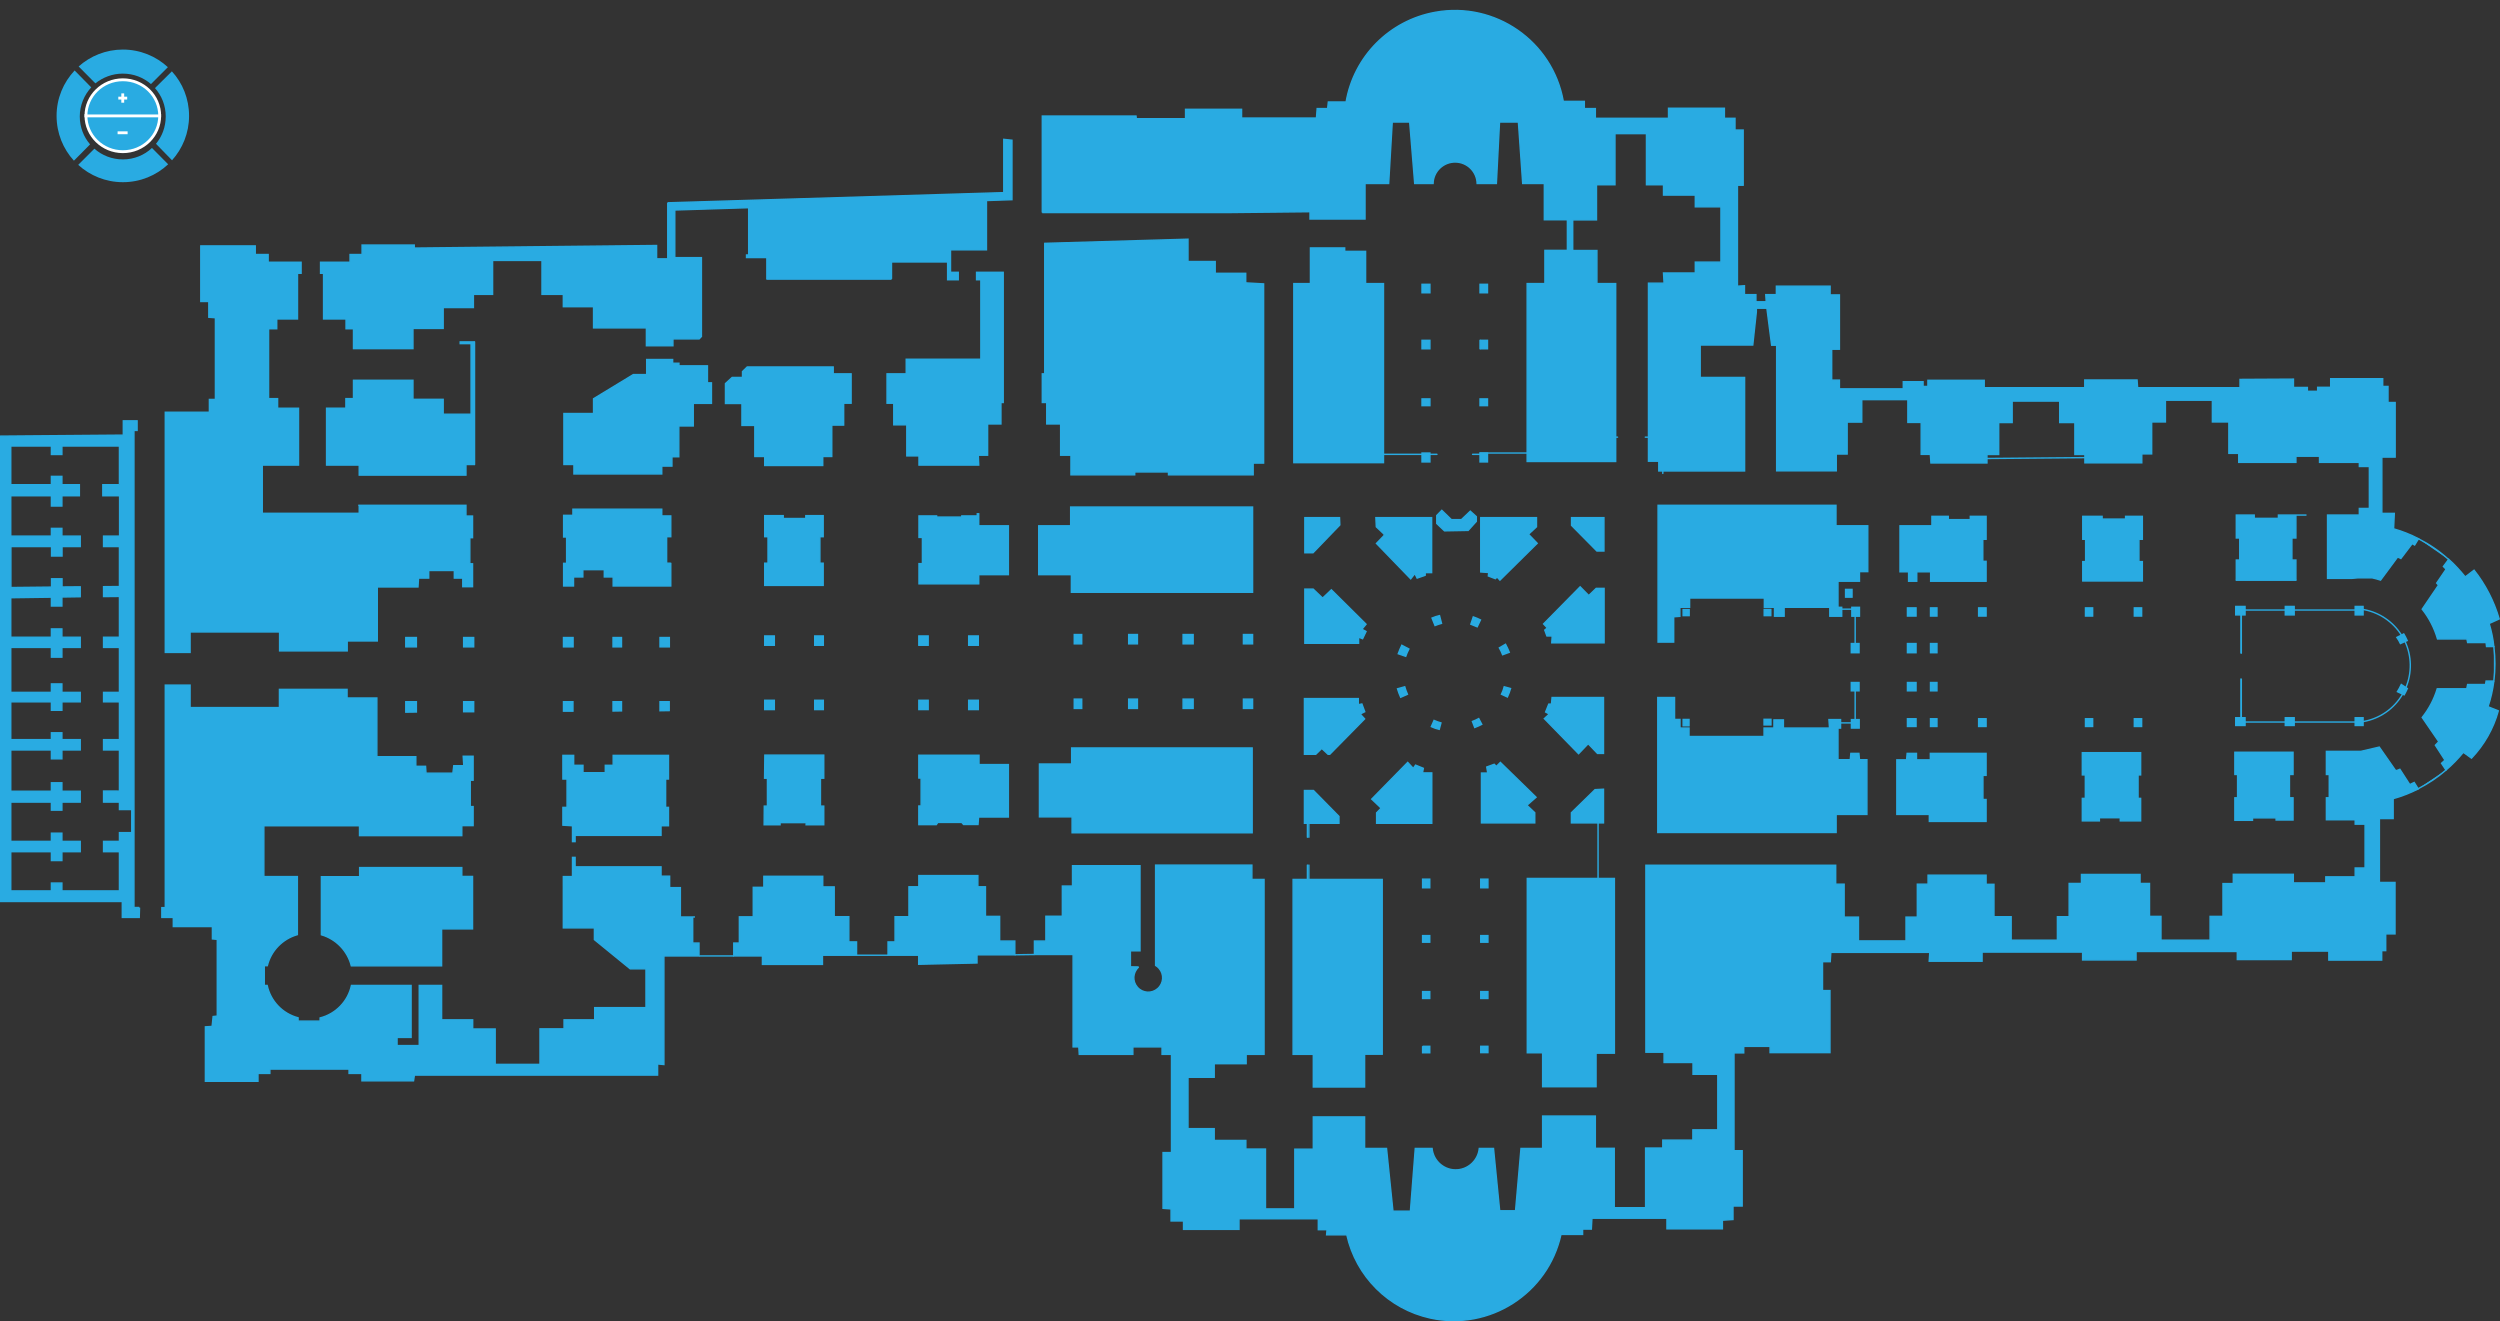 <?xml version="1.0" encoding="utf-8"?>
<!-- Generator: Adobe Illustrator 24.3.0, SVG Export Plug-In . SVG Version: 6.00 Build 0)  -->
<svg version="1.1" id="Layer_1" xmlns="http://www.w3.org/2000/svg" xmlns:xlink="http://www.w3.org/1999/xlink" x="0px" y="0px"
	 viewBox="0 0 1745.4 922.5" style="enable-background:new 0 0 1745.4 922.5;" xml:space="preserve">
<rect x="0" y="0" width="1745.4" height="922.5" fill="#333333" stroke="none"/>
<style type="text/css">
	.st0{fill:#29ABE2;stroke:#29ABE2;stroke-linecap:round;stroke-linejoin:round;stroke-dasharray:0.15,0.15;}
	.st1{fill:#29ABE2;stroke:#29ABE2;stroke-miterlimit:10;}
	.st2{fill:none;stroke:#29ABE2;stroke-linecap:round;stroke-linejoin:round;}
	.st3{fill:none;stroke:#29ABE2;stroke-miterlimit:10;}
	.st4{fill:#29ABE2;}
	.st5{fill:#29ABE2;stroke:#FFFFFF;stroke-width:2;stroke-miterlimit:10;}
	.st6{fill:none;stroke:#FFFFFF;stroke-width:2;stroke-miterlimit:10;}
</style>
<g id="crypt">
	<path class="st0" d="M1741.1,475.5c1-8,1-16.1,0-24.1"/>
	<path class="st1" d="M1741.1,475.5h-5.4c-0.1,0.8-0.2,1.6-0.4,2.4h-12.5c-0.2,1-0.4,2-0.6,3h-20.6c-2.2,7.3-5.8,14.1-10.5,20
		l11.6,16.9c-0.8,0.8-1.6,1.7-2.4,2.5l6.7,10.4c-0.8,0.7-1.6,1.5-2.4,2.2l3.1,4.7c4.4-3.8,8.4-7.9,12.1-12.4l5.7,4.1
		c8.8-9.3,15.3-20.6,18.7-33l-7.2-2.9C1739,487.6,1740.3,481.6,1741.1,475.5"/>
	<path class="st0" d="M1709.4,390.5c-6.3-5.7-13.3-10.5-20.8-14.3"/>
	<path class="st1" d="M1744.8,432.1l-7,3.2c1.6,5.3,2.7,10.6,3.3,16.1h-5.1c-0.1-0.9-0.2-1.9-0.3-2.8h-12.9
		c-0.2-0.8-0.3-1.7-0.5-2.5h-20.5c-2.2-7.6-5.8-14.6-10.7-20.8l11.4-16.8c-0.4-0.5-0.9-0.9-1.3-1.4l6.6-9.7
		c-0.6-0.6-1.3-1.3-1.9-1.9l3.7-5c4.2,3.8,8,7.9,11.5,12.3l6.2-4.7C1735.2,408.1,1741.2,419.7,1744.8,432.1z"/>
	<rect x="1560.9" y="423.4" class="st1" width="6.5" height="5.9"/>
	<rect x="1560.9" y="501.1" class="st1" width="6.5" height="5.4"/>
	<rect x="1595.5" y="423.4" class="st1" width="6.2" height="5.9"/>
	<rect x="1644.3" y="423.4" class="st1" width="5.5" height="5.9"/>
	<rect x="1595.5" y="501.1" class="st1" width="6.2" height="5.4"/>
	<rect x="1644.3" y="501.1" class="st1" width="5.5" height="5.4"/>
	<path class="st2" d="M1649.8,503.8c11.6-2,21.7-9,27.6-19.2"/>
	<path class="st1" d="M1680.7,480.7l-4.2-2.8c-0.8,1.7-1.7,3.4-2.7,5l4.7,2.2C1679.3,483.7,1680,482.2,1680.7,480.7z"/>
	<path class="st2" d="M1676.6,443.4c-6-9.5-15.7-16-26.8-17.9"/>
	<path class="st1" d="M1675.9,449.3l4.7-2.1c-0.7-1.6-1.5-3.1-2.4-4.6l-4.8,2.4C1674.4,446.4,1675.2,447.8,1675.9,449.3z"/>
	<path class="st2" d="M1679.7,480c4.3-10.3,4.1-22-0.6-32.1"/>
	<line class="st2" x1="1567.5" y1="504.1" x2="1595.5" y2="504.1"/>
	<line class="st2" x1="1601.7" y1="504.1" x2="1644.3" y2="504.1"/>
	<line class="st2" x1="1561.3" y1="405.1" x2="1602.9" y2="405.1"/>
	<line class="st2" x1="1564.6" y1="474" x2="1564.6" y2="501.1"/>
	<line class="st3" x1="1564.8" y1="474" x2="1564.8" y2="501.1"/>
	<line class="st2" x1="1564.8" y1="429.2" x2="1564.8" y2="455.9"/>
	<line class="st2" x1="1564.6" y1="429.2" x2="1564.6" y2="455.9"/>
	<line class="st2" x1="1567.5" y1="425.9" x2="1595.5" y2="425.9"/>
	<line class="st2" x1="1601.7" y1="425.9" x2="1644.3" y2="425.9"/>
	<polyline class="st1" points="1602.9,405.1 1602.9,391 1600.1,391 1600.1,375.6 1602.9,375.6 1602.9,359.6 1610.3,359.6 
		1590.7,359.6 1590.7,361.9 1573.8,361.9 1573.8,359.6 1561.3,359.6 1561.3,375.6 1563.7,375.6 1563.7,391 1561.3,391 1561.3,405.1 
			"/>
	<line class="st2" x1="1387" y1="320.1" x2="1455.2" y2="319.5"/>
	<polygon class="st1" points="1495.7,392.1 1495.7,405.6 1454.1,405.6 1454.1,392.1 1456.1,392.1 1456.1,376.5 1454.1,376.5 
		1454.1,360.5 1467.6,360.5 1467.6,362.4 1484,362.4 1484,360.5 1495.7,360.5 1495.7,376.5 1493.3,376.5 1493.3,392.1 	"/>
	<rect x="1456" y="424.4" class="st1" width="5" height="5.7"/>
	<rect x="1490.1" y="424.4" class="st1" width="5.1" height="5.7"/>
	<rect x="1456" y="501.8" class="st1" width="5" height="5.4"/>
	<rect x="1490.1" y="501.8" class="st1" width="5.1" height="5.4"/>
	<polygon class="st1" points="1598.4,540.7 1598.4,557 1600.9,557 1600.9,572.5 1589.1,572.5 1589.1,571 1572.6,571 1572.6,572.7 
		1560.3,572.7 1560.3,557 1562.2,557 1562.2,540.7 1560.3,540.7 1560.3,525.2 1600.9,525.2 1600.9,540.7 	"/>
	<polygon class="st1" points="1465.7,570.9 1480.3,570.9 1480.3,573.1 1494.5,573.1 1494.5,557.4 1492.7,557.4 1492.7,541 
		1494.5,541 1494.5,525.5 1453.8,525.5 1453.8,541 1455.9,541 1455.9,557.4 1453.8,557.4 1453.8,573.1 1465.7,573.1 	"/>
	<rect x="1331.7" y="424.4" class="st1" width="6" height="5.7"/>
	<rect x="1347.8" y="424.4" class="st1" width="4.5" height="5.7"/>
	<rect x="1381.4" y="424.4" class="st1" width="5.2" height="5.7"/>
	<rect x="1347.8" y="449.3" class="st1" width="4.5" height="6.4"/>
	<rect x="1331.7" y="501.8" class="st1" width="6" height="5.4"/>
	<rect x="1347.8" y="501.8" class="st1" width="4.5" height="5.4"/>
	<rect x="1381.4" y="501.8" class="st1" width="5.2" height="5.4"/>
	<polygon class="st1" points="1386.6,526 1386.6,541.3 1384.4,541.3 1384.4,558.2 1386.6,558.2 1386.6,573.5 1347,573.5 1347,568.6 
		1324.3,568.6 1324.3,530.5 1331.1,530.5 1331.5,526 1338,526 1338,530.5 1347.7,530.5 1347.7,526 	"/>
	<polygon class="st1" points="1338.2,399.2 1338.2,405.8 1332.5,405.8 1332.5,399.2 1326.5,399.2 1326.5,367.1 1348.8,367.1 
		1348.8,360.5 1360.2,360.5 1360.2,362.8 1375.6,362.8 1375.6,360.5 1386.6,360.5 1386.6,376.5 1384.3,376.5 1384.3,391.9 
		1386.6,391.9 1386.6,405.8 1347.9,405.8 1347.9,399.2 	"/>
	<rect x="993.2" y="692.3" class="st1" width="5" height="4.8"/>
	<rect x="1033.8" y="692.3" class="st1" width="5" height="4.8"/>
	<polyline class="st1" points="993.2,730.5 998.2,730.5 998.2,735 993.2,735 993.2,730.4 	"/>
	<rect x="1033.8" y="730.5" class="st1" width="5" height="4.4"/>
	<polygon class="st1" points="1066.3,613.3 1127.1,613.3 1127.1,735.3 1114.3,735.3 1114.3,758.7 1077,758.7 1077,735 1066.3,735 	
		"/>
	<rect x="1175.1" y="502.3" class="st1" width="4.1" height="4.4"/>
	<rect x="1292.6" y="502.4" class="st1" width="5.4" height="5.9"/>
	<line class="st2" x1="1285" y1="504.7" x2="1292.6" y2="504.7"/>
	<rect x="1175.1" y="425.6" class="st1" width="4.2" height="4.2"/>
	<polygon class="st1" points="1285,508.3 1285,502.4 1276.9,502.4 1277.3,508.3 1245.1,508.3 1245.1,502.6 1238.5,502.6 
		1238.5,508.3 1231.6,508.3 1231.6,514.2 1179.2,514.2 1179.2,508.3 1172.9,508.3 1172.9,502.3 1169.1,502.3 1169.1,487 1157.4,487 
		1157.4,581.2 1281.9,581.2 1281.9,568.6 1303.4,568.6 1303.4,530.4 1298.2,530.4 1297.8,526 1292.2,526 1291.8,530.4 1283.2,530.4 
		1283.2,508.3 	"/>
	<rect x="1231.6" y="502.2" class="st1" width="4.8" height="3.9"/>
	<rect x="1288.5" y="411.5" class="st1" width="4.5" height="5.4"/>
	<rect x="1292.9" y="424" class="st1" width="5.3" height="6.2"/>
	<rect x="1231.7" y="425.5" class="st1" width="4.6" height="4.3"/>
	<line class="st2" x1="1285.8" y1="425.3" x2="1292.9" y2="425.3"/>
	<rect x="1331.7" y="449.3" class="st1" width="6" height="6.4"/>
	<rect x="1331.7" y="476.5" class="st1" width="6" height="5.8"/>
	<line class="st2" x1="1295.2" y1="430.2" x2="1295.2" y2="449.3"/>
	<line class="st2" x1="1295.2" y1="482.2" x2="1295.2" y2="502.4"/>
	<polygon class="st1" points="902.8,736.1 916.9,736.1 916.9,758.9 952.7,758.9 952.7,736 965,736 965,614 902.8,614 	"/>
	<rect x="993.2" y="613.8" class="st1" width="5" height="6"/>
	<rect x="993.2" y="653.2" class="st1" width="5" height="4.6"/>
	<rect x="1033.8" y="613.8" class="st1" width="5" height="6"/>
	<rect x="1033.8" y="653.2" class="st1" width="5" height="4.6"/>
	<polygon class="st1" points="748.2,522.2 748.2,533.4 725.7,533.4 725.7,570.3 748.5,570.3 748.5,581.4 874.2,581.4 874.2,522.2 	
		"/>
	<line class="st2" x1="1115.7" y1="574.5" x2="1115.7" y2="613.3"/>
	<polygon class="st1" points="1097.1,574.5 1097.1,567.4 1113.6,551.3 1119.5,551 1119.5,574.5 	"/>
	<polygon class="st1" points="1047.5,532.3 1072.4,556.6 1066,562.2 1071.5,567.4 1071.5,574.5 1034.3,574.5 1034.3,539.7 
		1038.7,539.7 1038,535.5 1043.2,533.6 1044.7,535.1 	"/>
	<polygon class="st1" points="1083.2,491.6 1083.6,487 1119.5,487 1119.5,526 1115.3,526 1108.8,519.2 1102.1,526.2 1078.2,501.7 
		1081.7,498.5 1079.1,497.1 1081.3,491.6 	"/>
	<polygon class="st1" points="961.1,567.5 964.3,564.2 957.7,557.9 982.8,532.3 986.7,536.5 988.3,534.2 993.7,536.4 993.1,539.6 
		999.6,539.6 999.6,574.8 961.1,574.8 	"/>
	<polygon class="st1" points="917,551.9 934.8,570 934.8,574.8 910.7,574.8 910.7,551.9 	"/>
	<line class="st2" x1="912.8" y1="574.8" x2="912.8" y2="584.5"/>
	<line class="st2" x1="913.8" y1="574.8" x2="913.8" y2="584.5"/>
	<line class="st2" x1="912.8" y1="604" x2="912.8" y2="614"/>
	<line class="st2" x1="913.8" y1="604" x2="913.8" y2="614"/>
	<polygon class="st1" points="952.8,496.9 950.8,491.5 948.3,492 948.3,487.7 910.7,487.7 910.7,526.6 918.6,526.6 922.8,522.5 
		927.2,526.6 928.4,526.6 952.7,501.9 949.6,498.5 	"/>
	<path class="st1" d="M1034.5,505.7c-1.6,0.8-3.2,1.6-4.9,2.2l-1.6-4.2c1.5-0.6,3-1.2,4.4-2L1034.5,505.7z"/>
	<path class="st1" d="M1050.2,479.5l4.4,1.2c-0.6,2-1.3,4-2.2,5.9l-4.1-1.9C1049.1,483.1,1049.7,481.3,1050.2,479.5z"/>
	<path class="st1" d="M1046.8,452.3l4.3-2.5c1,1.8,1.8,3.7,2.6,5.6l-4.6,1.7C1048.5,455.5,1047.7,453.9,1046.8,452.3z"/>
	<path class="st1" d="M1026.9,435.8l1.7-5.1c1.7,0.6,3.4,1.3,5,2.1l-2.3,4.8C1029.8,437,1028.4,436.4,1026.9,435.8z"/>
	<path class="st1" d="M999.8,431.5l2.1,5.2c1.5-0.6,3-1.1,4.5-1.5l-1.4-5.4C1003.2,430.2,1001.5,430.8,999.8,431.5z"/>
	<path class="st1" d="M976.2,456.4l5.2,1.8c0.6-1.7,1.3-3.4,2.2-5.1l-4.9-2.6C977.8,452.4,976.9,454.4,976.2,456.4z"/>
	<path class="st1" d="M1004.8,509.2l1.2-4.5c-1.6-0.5-3.3-1-4.8-1.7l-1.9,4.3C1001.1,508.1,1002.9,508.8,1004.8,509.2z"/>
	<path class="st1" d="M977.9,486.8l4.7-2.1c-0.7-1.7-1.4-3.4-1.9-5.2l-5,1.4C976.3,482.9,977,484.8,977.9,486.8z"/>
	<polygon class="st1" points="1003.1,365.5 1008.5,370.6 1025,370.3 1030.7,364 1030.7,360.7 1026.5,356.9 1020.3,362.8 
		1013.3,362.8 1006.6,356.3 1003.1,359.9 	"/>
	<polygon class="st1" points="1067.1,373 1072.7,367.8 1072.7,361.4 1033.8,361.4 1033.8,399.3 1039.4,399.7 1039.1,402.1 1044,404 
		1045.2,402.8 1047.2,405 1073.2,379.3 	"/>
	<polygon class="st1" points="1114.9,384.7 1097.2,366.8 1097.2,361.4 1119.8,361.4 1119.8,384.7 	"/>
	<polygon class="st1" points="1083.7,444 1080,444 1078.5,439.9 1080.3,438.4 1077.7,435.6 1103.2,409.7 1109.2,415.8 1114.4,410.8 
		1119.9,410.8 1119.9,448.8 1083.4,448.8 	"/>
	<polygon class="st1" points="916.7,385.9 935.4,366.5 935.2,361.4 911,361.4 911,385.9 	"/>
	<polygon class="st1" points="923.4,417.6 916.8,411.3 911,411.3 911,449.1 948.5,449.1 948.5,444.8 951.3,445.9 953.7,440.9 
		950.8,439.3 953.7,435.8 929.5,411.8 	"/>
	<polygon class="st1" points="966.4,373.8 961,379.4 984.9,404.1 987.8,400.4 989.4,403.6 995,401.6 995,399.8 999.5,399.8 
		999.5,361.4 960.6,361.4 960.9,367.8 966.3,372.9 	"/>
	<line class="st2" x1="1160.9" y1="328.9" x2="1160.9" y2="330.5"/>
	<polygon class="st1" points="1304,367.1 1281.8,367.1 1281.8,352.8 1157.6,352.8 1157.6,448.3 1168.5,448.3 1168.5,430.6 
		1172.8,430.3 1172.8,424 1179.6,424 1179.6,417.5 1231.8,417.5 1231.8,424 1238.9,424 1238.9,430.2 1245.6,430.2 1245.6,424 
		1277.5,424 1277.5,430.2 1285.8,430.2 1285.8,424 1283.2,424 1283.2,405.8 1298.2,405.8 1298.2,399.1 1304,399.1 	"/>
	<line class="st2" x1="1128.1" y1="305.2" x2="1129.3" y2="305.2"/>
	<line class="st2" x1="1148.7" y1="305.2" x2="1150.8" y2="305.2"/>
	<rect x="992.8" y="198.5" class="st1" width="5.5" height="5.9"/>
	<rect x="992.8" y="237.6" class="st1" width="5.5" height="5.9"/>
	<rect x="1033.3" y="198.5" class="st1" width="5.2" height="5.9"/>
	<line class="st2" x1="1033.3" y1="237.6" x2="1033.3" y2="243.5"/>
	<polyline class="st1" points="1033.3,243.5 1038.5,243.5 1038.5,237.6 1033.3,237.6 	"/>
	<line class="st2" x1="1033.3" y1="316.3" x2="1066.3" y2="316.3"/>
	<rect x="992.8" y="278.5" class="st1" width="5.5" height="4.7"/>
	<rect x="992.8" y="316.3" class="st1" width="5.5" height="6.2"/>
	<rect x="1033.3" y="316.3" class="st1" width="5.2" height="6.2"/>
	<line class="st2" x1="965.9" y1="317.2" x2="992.8" y2="317.2"/>
	<line class="st2" x1="1028.1" y1="317.2" x2="1033.3" y2="317.2"/>
	<polygon class="st1" points="953.4,198 953.4,175.5 938.8,175.5 938.8,173.1 914.9,173.1 914.9,198 903.3,198 903.3,323 965.9,323 
		965.9,198 	"/>
	<path class="st1" d="M795,675.1c-4.2,3.7-4.6,10-0.9,14.2c3.7,4.2,10,4.6,14.2,0.9c4.2-3.7,4.6-10,0.9-14.2c-0.7-0.8-1.5-1.5-2.4-2
		v-70H874v10h8.5v122.1H870v6.5h-22.3v9.5h-18.3V788h18.3v8.2h22.1v6h13.7V844H904v-41.7h12.9v-22.5h35.8v22H968l4.5,43.8h12.2
		l3.4-43.8h11.7c0.9,9.1,9,15.8,18.1,14.9c7.9-0.8,14.1-7,14.9-14.9h9.9l4.3,43.5h11.1l3.8-43.5h15.1v-22.6h36.8v22.5h13.2v41.5
		h21.9v-41.7h12V796h21v-7.2h17.4V750H1182v-8.2h-20.2v-7.2h-12.7V604.1h132.5v13.2h5.9v23h10v16.6h33.2v-16.6h7.9v-23h7.5V611h40.5
		v6.4h5.5V640h12v16.4h32.3V640h8.2v-23.2h8.6v-6.3h40.9v6.3h6.6v23h8v16.6h34.3v-16.6h9v-22.9h7.2v-6.5h41.9v6h22.7v-4.2h20.5V606
		h6.9v-30.6h-6.9v-3.1h-20.1V557h2v-16.3h-2v-16.1h24l12.9-3l11.5,16.5c1-0.2,1.9-0.6,2.9-1l6.9,10.7c1-0.5,2.1-1,3.1-1.5l2.8,4.5
		c-5.6,2.8-11.4,5.1-17.5,6.8v13.9h-9.6v44.6h10.9V652h-6.5v11.7h-2.8v6.6h-36.9V664h-26.3v5.9H1562v-5.6h-70.7v5.9H1454v-5.5h-70.2
		v6.4h-36.9l0.4-6.2h-69.1l-0.4,6.5h-5.4v20.2h5.2v43.3h-41.8v-4.4h-18.4v4.6h-6.8v68.3h5.7V842h-6.4v9.4l-7.4,0.5v6h-38.7v-7.4
		h-52.4l-0.4,7.6h-6.1v3.7h-15.1c-9.1,41.3-49.9,67.4-91.2,58.4c-29.1-6.4-51.8-29-58.3-58.1h-14.1l0.3-3.6h-6.1v-7.6H865v7.4h-38.7
		v-5.9h-8.7V844l-5.6-0.4v-38.9h5.9v-68.6h-6.6v-5.2h-20.4v5.2h-37.4l-0.3-5.2h-4v-64.5h-27V657h8v-17.3h11.5v-21.1h7.1v-14.2h47.1
		v59.4h-6.7V675L795,675.1"/>
	<polygon class="st1" points="641.5,543.2 641.5,527.3 683.5,527.3 683.5,533.8 704,533.8 704,570.4 683.2,570.4 682.8,575.6 
		672.7,575.6 671.5,574.2 654.7,574.2 653.7,575.7 641.5,575.7 641.5,562.7 643.1,562.7 643.1,543.2 	"/>
	<polygon class="st1" points="535.8,562.8 535.8,543.3 533.8,543.3 534,527.2 575.1,527.2 575.1,543.3 572.8,543.3 572.8,562.8 
		575.1,562.8 575.1,575.8 562.8,575.8 562.9,574.3 544.6,574.3 544.6,575.8 533.5,575.8 533.6,562.8 	"/>
	<line class="st2" x1="331.3" y1="238.7" x2="331.3" y2="324.3"/>
	<polyline class="st1" points="250.1,352.8 325.3,352.8 325.3,360.3 329.9,360.3 329.9,375.4 328,375.4 328,393.6 329.9,393.6 
		329.9,409.6 323.1,409.6 323.1,403.6 317.2,403.6 317.2,398.3 299.3,398.3 299.3,403.6 292.2,403.6 291.8,409.8 263.4,409.8 
		263.4,447.5 242.4,447.5 242.4,454.4 195.2,454.4 195.2,441.2 132.7,441.2 132.7,455.5 115.4,455.5 115.4,287.8 146.2,287.8 
		146.2,278.9 150.4,278.9 150.4,221.8 145.8,221.5 145.8,210.5 140.2,210.5 140.2,171.7 178.2,171.7 178.2,177.7 187.2,177.7 
		187.2,183.1 210.2,183.1 210.2,190.7 210.2,190.8 207.7,190.8 207.7,222.7 193.2,222.7 193.2,229.5 187.5,229.5 187.5,278.3 
		193.8,278.3 193.8,285 208.4,285 208.4,324.7 183.1,324.7 183.1,358.4 250.8,358.4 250.8,352.8 	"/>
	<rect x="283.3" y="445.1" class="st1" width="7.4" height="6.5"/>
	<polygon class="st1" points="283.3,497.2 290.7,497.1 290.7,489.9 283.3,489.9 	"/>
	<rect x="323.7" y="445.1" class="st1" width="7" height="6.5"/>
	<polygon class="st1" points="330.7,489.9 330.7,496.9 323.7,496.9 323.7,489.9 	"/>
	<rect x="393.4" y="445.1" class="st1" width="6.7" height="6.5"/>
	<polygon class="st1" points="393.4,496.5 400,496.5 400,489.9 393.4,489.9 	"/>
	<rect x="428" y="445.1" class="st1" width="5.9" height="6.5"/>
	<rect x="460.8" y="445.1" class="st1" width="6.5" height="6.5"/>
	<polygon class="st1" points="467.2,489.9 467.2,496.1 460.8,496.2 460.8,489.9 	"/>
	<polygon class="st1" points="433.9,496.3 433.9,489.9 428,489.9 428,496.4 	"/>
	<polyline class="st1" points="331.3,238.7 321.3,238.7 321.3,239.9 328.9,239.9 328.9,289.2 309.4,289.2 309.4,278.8 288.3,278.8 
		288.3,265.5 262.9,265.5 246.8,265.5 246.8,278.3 241.5,278.3 241.5,285 228,285 228,324.7 250.8,324.7 250.8,331.7 250.5,331.7 
		325.3,331.7 325.3,324.3 331.3,324.3 	"/>
	<rect x="533.9" y="444" class="st1" width="6.7" height="6.5"/>
	<rect x="533.9" y="488.9" class="st1" width="6.7" height="6.5"/>
	<rect x="568.8" y="444" class="st1" width="6" height="6.5"/>
	<rect x="641.5" y="444" class="st1" width="6.5" height="6.5"/>
	<rect x="676.3" y="444" class="st1" width="6.7" height="6.5"/>
	<rect x="676.3" y="488.9" class="st1" width="6.7" height="6.5"/>
	<rect x="641.5" y="488.9" class="st1" width="6.5" height="6.5"/>
	<rect x="568.8" y="488.9" class="st1" width="6" height="6.5"/>
	<line class="st3" x1="535.4" y1="194.7" x2="622.4" y2="194.7"/>
	<polygon class="st1" points="874.5,354 874.5,413.5 748,413.5 748,401.2 725.2,401.2 725.2,367.1 747.5,367.1 747.5,354 	"/>
	<rect x="750" y="443" class="st1" width="5.2" height="6.5"/>
	<rect x="750" y="488.1" class="st1" width="5.2" height="6.5"/>
	<rect x="788" y="443" class="st1" width="6.1" height="6.5"/>
	<rect x="826" y="443" class="st1" width="7" height="6.5"/>
	<rect x="868.1" y="443" class="st1" width="6.4" height="6.5"/>
	<rect x="868.1" y="488.1" class="st1" width="6.4" height="6.5"/>
	<rect x="826" y="488.1" class="st1" width="7" height="6.5"/>
	<rect x="788" y="488.1" class="st1" width="6.1" height="6.5"/>
	<path class="st1" d="M727.7,148.4h129.5l57.4-0.6v5.1H953v-24.8h16.5l2.5-42.9h12.2l3.5,42.9h12.8c0.2-8.5,7.3-15.2,15.8-15
		c8.2,0.2,14.8,6.8,15,15h13.4l2.2-42.9h13.2l3,42.9h15.1v25.3h16.1v21.4h-15.7V198h-12.4v124.2h61.8V198h-13.1v-23.1H1098v-21.4
		h16.6V129h12.9V93.3h22V129h11.9v7.2h22.2v8.2h17.9V183h-17.9v7.6h-22.2l0.4,7.1h-10.9V322h7.2v6.8h59.9v-65.3h-31v-22.6h36.7
		l2.5-23.1v-2.6h7.4v0.2l3.3,25.6h3.5v87.7h41.6V317h7.6v-22.3h10.2V279h32.2v15.9h9.3v22.3h6.4l0.4,6h39.1v-5.9h8.2V295h9.4v-15
		h33.2v15h10.6v22.3h7v5.8h39.7v-6.2h6.9v-22.3h9.6v-15.2h32.8v15.2h11.5v21.9h6.9v6.3h39.9v-4.3h16.5v4.3h27.8v2.9h7V355h-7v4.6
		H1625v44.2h16.8l4.5-0.4h9.8c2,0.4,4,1,5.9,1.6l11.9-16.1c0.8,0.3,1.6,0.6,2.3,1l7.9-10.4l1.7,1l2.7-4.4
		c-5.6-2.9-11.4-5.2-17.4-6.9l0.5-10.8h-8.7v-39.3h9.3V281h-5v-11.2h-3.7v-5.4h-36.3v6h-9.1v2.8h-7.2v-2.7h-9.7v-5.8l-37.3,0.2v5.8
		h-71.5l-0.4-5.4h-36.5v5.4h-70.2v-5.2H1346v4.3h-3.4v-3.3h-13.8v5h-44.6v-6.1h-5.4v-21.6h5.4v-37.9h-6.5v-6.1h-37.5v5.9h-7.4l0.3,5
		h-7.2v-5h-8v-6.2l-4.9,0.3v-70.5h4V90.8h-5.7v-8.2h-7.4v-7h-39v7h-51.1v-6.8h-7.7v-5h-14.7v-0.1c-7.5-41.9-47.6-69.7-89.4-62.1
		c-31.8,5.7-56.7,30.7-62.2,62.6h-12.4l-0.5,4.6h-7.3l-0.5,6.6h-52.3v-6.1h-39.1v6.6h-34.4l-0.2-1.9h-65.4L727.7,148.4"/>
	<line class="st2" x1="998.3" y1="317.2" x2="1003.2" y2="317.2"/>
	<path class="st1" d="M329.9,612v36.5h-21.6v25.8h-63c-2.6-10.4-10.6-18.7-20.9-21.7v-40.5h26.7v-6.4h71.3v6.2h7.5V612z"/>
	<polygon class="st1" points="574.4,619.2 582.4,619.2 582.4,640 592.6,640 592.6,657.6 598,657.6 598,666.9 574.2,666.9 
		574.2,673.3 532.3,673.3 532.3,667.4 512.3,667.4 512.3,658.4 516.2,658.4 516.2,640.1 525.9,640.1 525.9,619.5 533.3,619.5 
		533.3,611.8 574.4,611.8 	"/>
	<polygon class="st1" points="536.2,393.2 536.2,374.7 533.9,374.7 533.9,360 546.8,360 546.8,362 562.6,362 562.6,360 574.7,360 
		574.7,374.7 572.4,374.7 572.4,393.2 574.7,393.2 574.7,408.7 533.9,408.7 533.9,393.2 	"/>
	<polygon class="st1" points="688,619.1 688,639.8 697.9,639.8 697.9,657 708.5,657 708.5,666.6 682.1,666.6 682.1,672.3 
		641.4,673.2 641.4,666.9 620,666.9 620,657.6 624.9,657.6 624.9,640 634.6,640 634.6,619.1 641.5,619.1 641.5,611.3 682.7,611.3 
		682.7,619.1 	"/>
	<rect x="1347.8" y="476.5" class="st1" width="4.5" height="5.8"/>
	<rect x="1292.5" y="449.3" class="st1" width="5.4" height="6.4"/>
	<rect x="1292.5" y="476.5" class="st1" width="5.4" height="5.8"/>
	<rect x="1033.3" y="278.5" class="st1" width="5.2" height="4.7"/>
	<polyline class="st1" points="683.3,360.2 671.5,360.2 671.5,361 653.9,361 653.9,360.2 641.6,360.2 641.6,375.2 644,375.2 
		644,393.5 641.6,393.5 641.6,407.6 683.3,407.6 683.3,401.2 704,401.2 704,367.1 683.3,367.1 683.3,358.7 682.3,358.7 682.3,360.2 
			"/>
	<polyline class="st1" points="468.3,392.9 468.3,409.1 428.1,409.1 428.1,402.8 421.9,402.8 421.9,397.7 406.9,397.7 406.9,402.8 
		400.4,402.8 400.4,409.1 393.5,409.1 393.5,393.3 395.6,393.3 395.6,374.9 393.5,374.9 393.5,359.8 400,359.8 400,355.5 462,355.5 
		462,360.2 468.6,360.2 468.3,360.2 468.3,374.5 468.3,374.7 465.4,374.7 465.4,393.2 468.3,393.2 	"/>
	<path class="st0" d="M1688.2,550.7c7-3.6,13.6-7.9,19.5-13.1"/>
	<line class="st3" x1="708.5" y1="666.6" x2="722.2" y2="666.4"/>
	<polygon class="st1" points="729.4,169.9 829.4,167 829.4,182.6 848.4,182.6 848.4,190.8 869.7,190.8 869.7,197.5 882.2,198.2 
		882.2,323.3 874.9,323.3 874.9,331.5 815.8,331.5 815.8,329.5 792.2,329.5 792.2,331.5 747.7,331.5 747.7,317.8 740.5,317.8 
		740.5,296 730.8,296 730.8,281 727.7,281 727.7,261 729.4,261 	"/>
	<line class="st3" x1="598" y1="666.9" x2="620" y2="666.9"/>
	<line class="st3" x1="512.3" y1="667.4" x2="488.1" y2="667.4"/>
	<polygon class="st1" points="619.3,281.5 619.3,261 619.3,261 632.7,261 632.7,250.8 684.8,250.8 684.8,195.3 681.8,195.3 
		681.8,190.1 700.4,190.1 700.4,281 698.8,281 698.8,296 689.5,296 689.5,317.8 683.3,317.8 683,317.8 683.3,324.7 641.6,324.7 
		641.6,318.3 633.1,318.3 633.1,296.6 624,296.6 624,281.5 	"/>
	<polygon class="st1" points="580.7,318.7 580.7,296.8 589,296.8 589,281.5 594.2,281.5 594.2,261 581.7,261 581.7,256.2 
		521.7,256.2 518.4,259.4 518.4,263.5 511.2,263.5 506.5,267.8 506.5,281.7 518,281.7 518,297 527,297 527,318.7 533.9,318.7 
		533.9,325 574.4,325 574.4,318.7 	"/>
	<polygon class="st1" points="493.9,255.4 493.9,267.3 496.7,267.3 496.7,281.6 484,281.6 484,297.4 473.9,297.4 473.9,318.9 
		469.1,318.9 469.1,325.4 462,325.4 462,330.9 400.7,330.9 400.7,324.3 393.7,324.3 393.7,288.7 414.4,288.7 414.4,278.4 
		442.2,261.5 451.5,261.5 451.5,251 469.6,251 469.6,253.6 474,253.6 474,255.4 	"/>
	<polyline class="st1" points="622.4,194.7 535.4,194.7 535.4,179.8 521.2,179.8 521.2,178 522.7,178 522.7,145 522.7,145 
		509.5,145.4 471.1,146.6 471.1,179.9 489.7,179.9 489.7,234.9 488.1,236.6 469.8,236.6 469.8,241.4 451.3,241.4 451.3,228.9 
		414.4,228.9 414.4,214.1 393.3,214.1 393.3,205.5 378.4,205.5 378.4,181.8 343.9,181.8 343.9,205.5 330.5,205.5 330.5,214.7 
		309.4,214.7 309.4,229.3 288.3,229.3 288.3,243.4 262.9,243.4 246.8,243.4 246.8,229.5 241.6,229.5 241.6,222.7 225.9,222.7 
		225.9,190.8 223.8,190.8 223.8,183.1 244.4,183.1 244.4,177.7 252.8,177.7 252.8,171.1 289.2,171.1 289.2,173.2 458.4,171.4 
		458.4,180.7 466.2,180.7 466.2,141.5 466.2,141.6 509.5,140.3 700.8,134.5 700.8,97.3 706.5,97.9 706.5,139.4 688.7,140 
		688.7,166.2 688.7,174.4 663.6,174.4 663.6,190.1 669,190.1 669,195.3 661.6,195.3 661.6,182.9 622.4,182.9 622.4,194.7 	"/>
	<polygon class="st1" points="466.7,576.5 466.7,563.7 464.7,563.7 464.7,543.9 466.7,543.9 466.7,527.4 428.1,527.4 428.1,534.3 
		422.6,534.3 422.6,539.5 407,539.5 407,534.3 400.5,534.3 400.5,527.4 393,527.4 393,543.9 395.9,543.9 395.9,563.7 393,563.7 
		393,576.1 399.7,576.5 399.7,587.6 401.5,587.6 401.5,583.2 461.5,583.2 461.5,576.5 	"/>
	<path class="st1" d="M483.6,640.1v18.3h4.4v9h-24.5v75.8l-4.4-0.4v7.8H289.3l-0.6,4h-36v-5.2h-9v-3h-55.3v3h-8.3v5.5h-36.7v-38
		l4.7-0.3l0.7-6.9l2.9-0.3v-53.6l-3.4-0.3v-8.6H121v-6.4h-8v-6.8h2.4V478.3h17.3V494h62.4v-12.7h47.2v6h20.8v41h27.2v6.7h6.8
		l0.3,4.8h18.8l0.6-5.2h7l-0.4-6.6h6.9v16.7h-2v18.4h2v13.3h-7.9v7H251v-6.9h-66.8V612h23.4v40.5c-10.4,3-18.4,11.2-21,21.7h-2.1
		V688h2c2.4,11,10.7,19.7,21.6,22.6v2.3h15.4v-2.2c11-2.8,19.5-11.6,21.9-22.7H287v36.3h-9.8v5.7h15.5v-42h15.6v24H330v6.4h15.7
		v24.7H377v-24.8h16.8V712h21.4v-8.5H451v-27.1h-11L415,656v-8.2h-21.7V612h6.4v-13.4h1.8v6.6h60v6.5h6v8h7.5v20.5h10.2"/>
	<path class="st1" d="M83.4,338.4H71.8v7.7h11.7v28.2H72.3v7.3h11.1v27.9l-11.1,0.1v6.9l11.1-0.1v28.5H72.3v7.1h11.1v31.4H72.3v6.6
		h11.1v26.4H72.3v7.2h11.1v28.7H72.3v7.7h11.1v5.2H92v16.1h-8.6v6.1H72.3v7.2h11.1V622H43.2v-5.5h-7.3v5.5H7.5v-27.4h28.4v6.2h7.3
		v-6.2H56v-7.2H43.2v-5.7h-7.3v5.7H7.5V560h28.4v5.6h7.3V560H56v-7.6H43.2v-5.9h-7.3v5.9H7.5v-28.8h28.4v6.2h7.3v-6.2H56v-7.2H43.2
		v-4.8h-7.3v4.8H7.5V490h28.4v5.9h7.3V490H56v-6.6H43.2v-5.9h-7.3v5.9H7.5V452h28.4v6.8h7.3V452H56v-7.1H43.2v-5.8h-7.3v5.8H7.5
		v-27.6l28.4-0.4v6.2h7.3v-6.3l12.8-0.2v-6.9l-12.7,0.1v-5.7H36v5.8l-28.4,0.3v-28.6H36v6.6h7.3v-6.6H56v-7.3H43.2v-5.4h-7.3v5.4
		H7.5v-28.2h28.4v7.2h7.3v-7.2h12.2v-7.7H43.2v-5.8h-7.3v5.8H7.5v-27h28.4v5.9h7.3v-5.9h40.2V338.4 M97.2,633.6h-3.7V300.5h2.2v-6.7
		h-9.6v10l-85.6,0.7v324.9h84.9v11.1h11.8l0.2-6.8"/>
</g>
<path id="left" class="st4" d="M63.7,61c-4.9,5.3-8,12.5-8,20.3c0,7.5,2.7,14.3,7.2,19.5l-11.3,11.4C44.1,104,39.5,93,39.5,80.9
	c0-12.3,4.8-23.4,12.6-31.7L63.7,61z"/>
<path id="up" class="st4" d="M105.4,58.7c-5.3-4.6-12.1-7.3-19.7-7.3c-7.2,0-13.9,2.6-19.1,6.8L54.9,46.4c8.2-7.3,19-11.8,30.9-11.8
	c12.1,0,23.2,4.7,31.4,12.3L105.4,58.7z"/>
<path id="down" class="st4" d="M117.4,114.7c-8.3,7.8-19.4,12.5-31.6,12.5c-12,0-23-4.6-31.2-12.1l11.3-11.3
	c5.3,4.7,12.3,7.5,19.9,7.5c7.8,0,15-3,20.3-8L117.4,114.7z"/>
<path id="right" class="st4" d="M108.9,100.4c4.3-5.2,6.8-11.8,6.8-19.1c0-7.6-2.8-14.5-7.5-19.8L120,49.8c7.5,8.2,12,19.1,12,31.1
	c0,11.9-4.5,22.8-11.9,31L108.9,100.4z"/>
<g id="_x2D_">
	<path class="st5" d="M111.5,80.7H60c0,13.9,11.5,25.2,25.8,25.2S111.5,94.6,111.5,80.7z"/>
	<line class="st6" x1="82.1" y1="92.7" x2="89.1" y2="92.7"/>
</g>
<g id="_x2B_">
	<path class="st5" d="M111.5,80.9H60C60,67,71.5,55.7,85.8,55.7S111.5,67,111.5,80.9z"/>
	<line class="st6" x1="85.7" y1="65.2" x2="85.7" y2="71.7"/>
	<line class="st6" x1="82.6" y1="68.5" x2="88.8" y2="68.5"/>
</g>
</svg>

